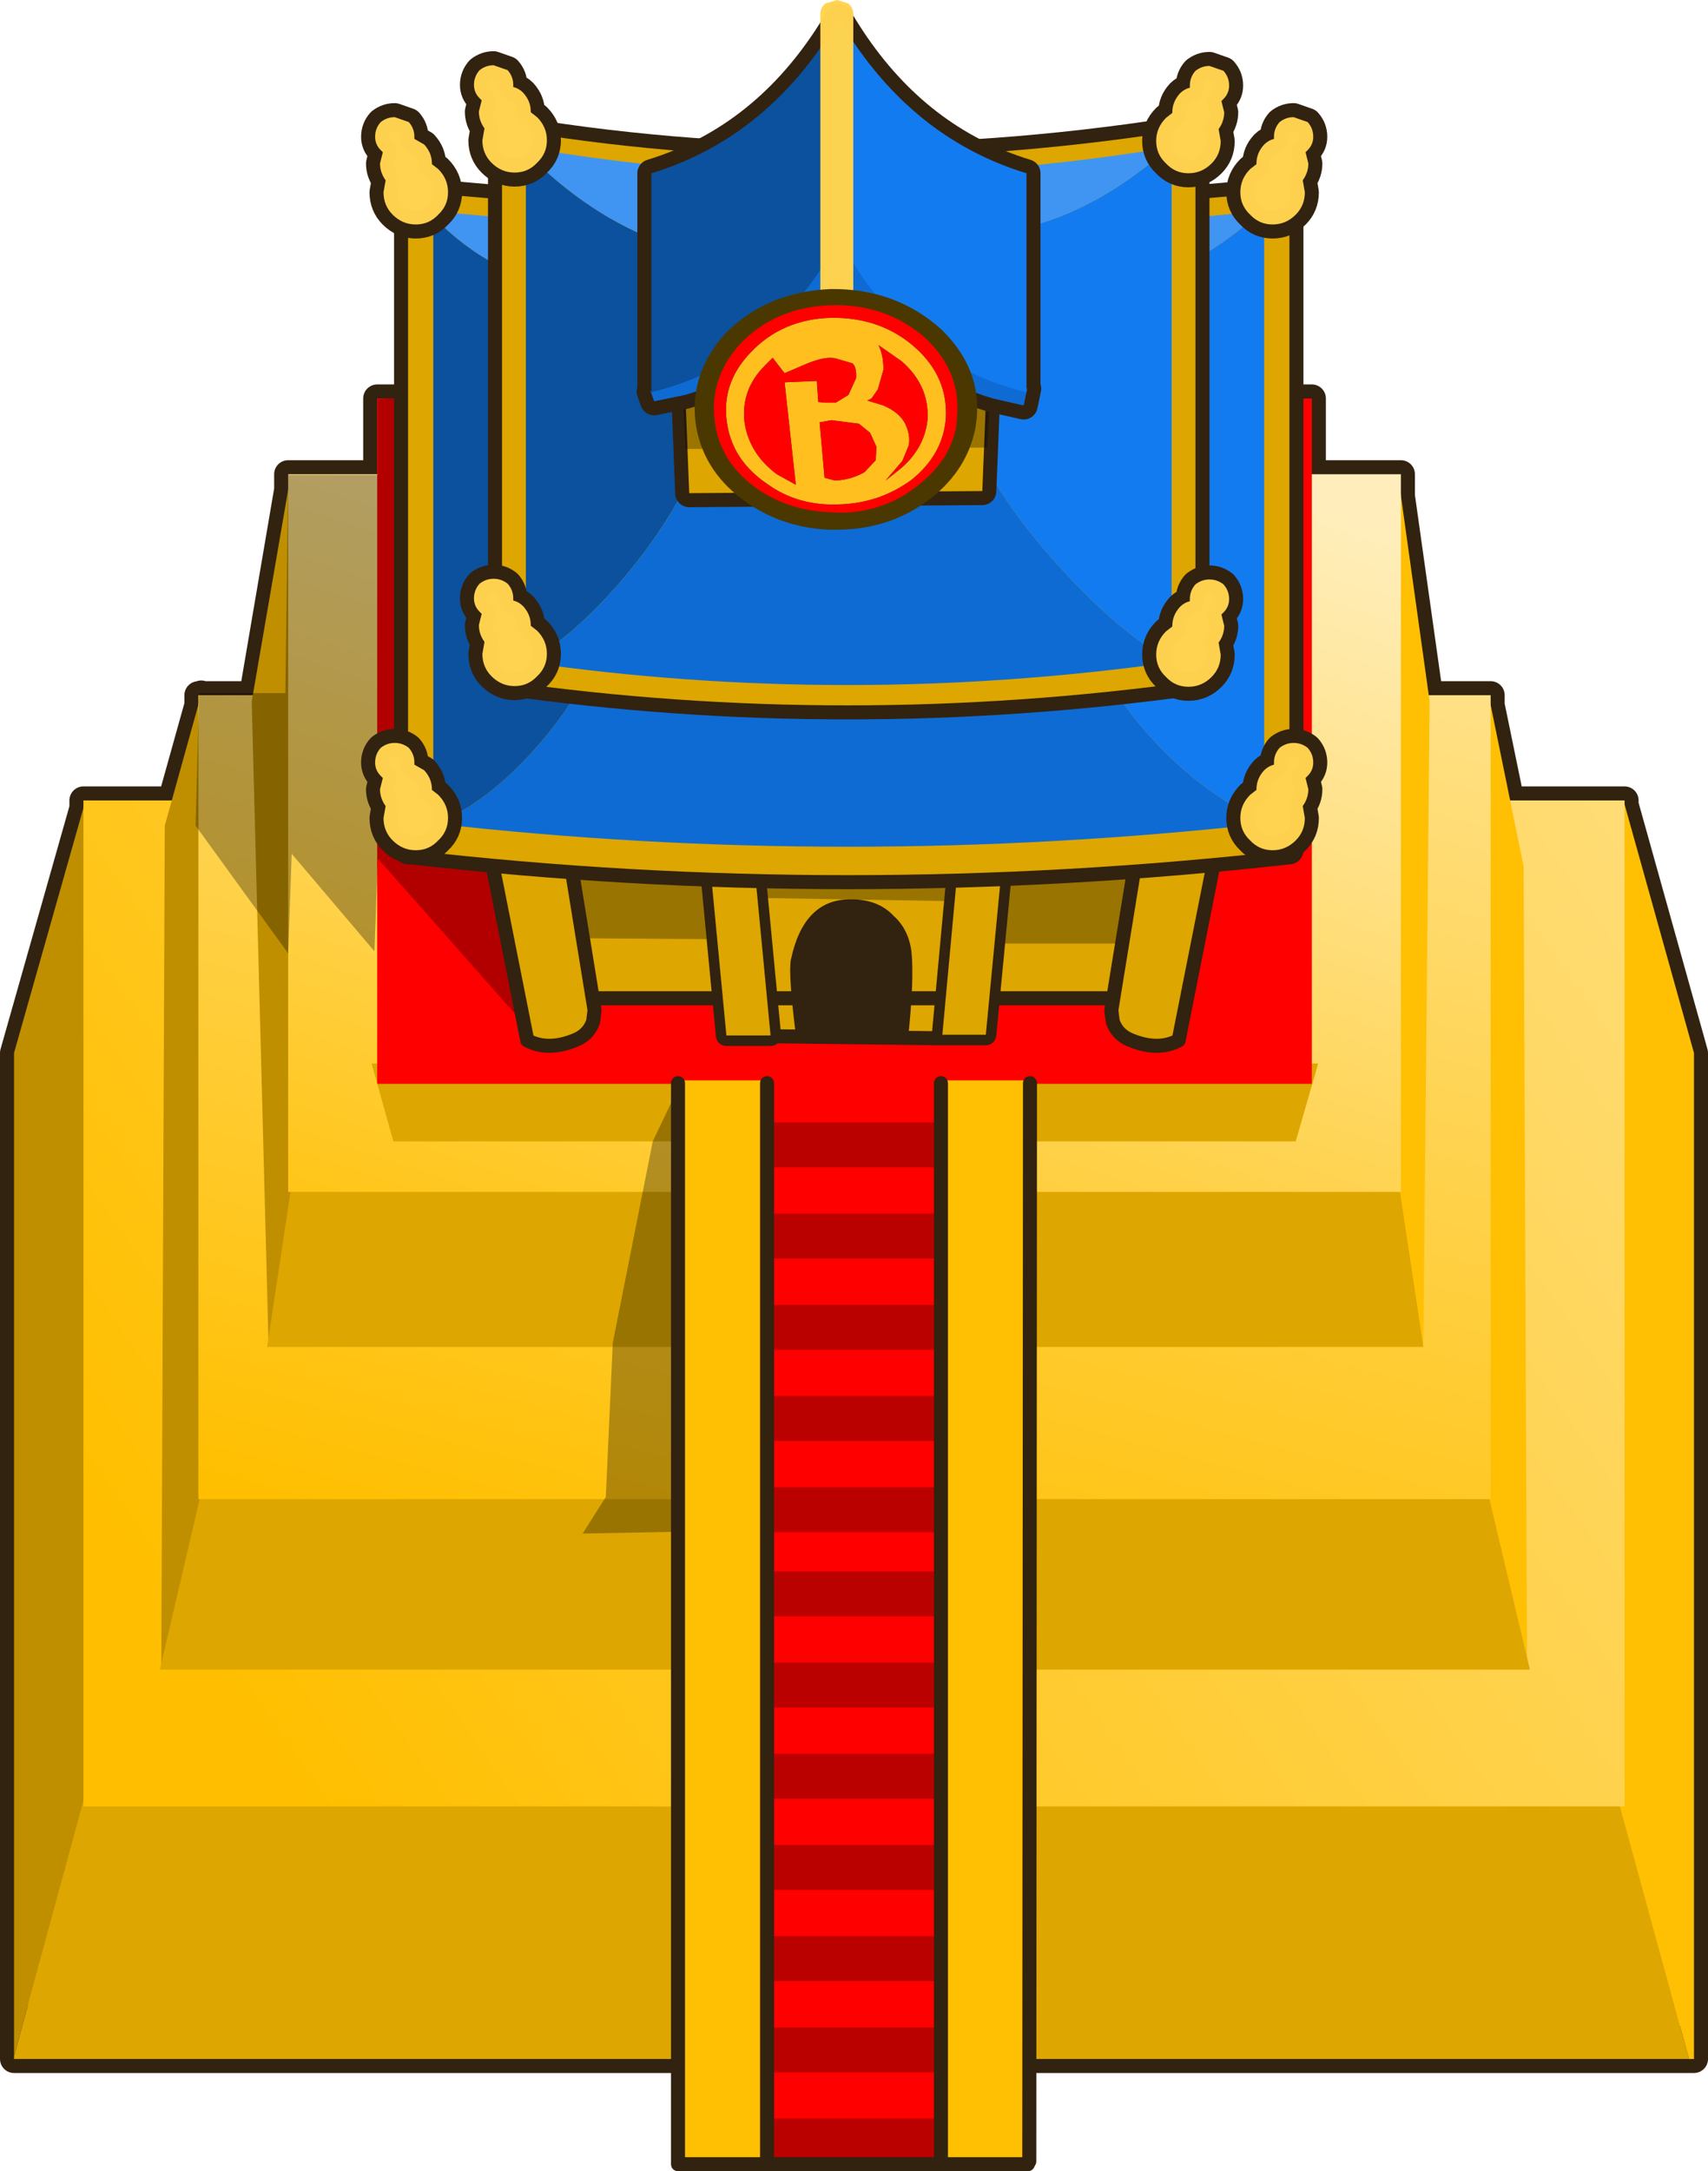 <?xml version="1.0" encoding="UTF-8" standalone="no"?>
<svg xmlns:xlink="http://www.w3.org/1999/xlink" height="154.75px" width="121.8px" xmlns="http://www.w3.org/2000/svg">
  <g transform="matrix(1.0, 0.0, 0.0, 1.0, 28.6, 18.2)">
    <path d="M87.25 39.15 L92.2 56.85 92.2 128.55 91.85 128.55 -27.6 128.55 -27.6 128.35 -27.6 56.85 -22.65 39.4 -22.65 38.85 -16.35 38.85 -14.45 32.05 -14.45 31.35 -14.25 31.35 -14.25 31.3 -14.25 31.35 -10.55 31.35 -8.05 16.7 -8.05 15.6 -1.7 15.6 -1.7 10.2 64.95 10.2 64.95 15.6 71.3 15.6 71.3 17.15 73.3 31.35 77.7 31.35 77.7 32.05 79.1 38.85 87.25 38.85 87.25 39.15" fill="#ffc004" fill-rule="evenodd" stroke="none"/>
    <path d="M87.25 39.15 L92.2 56.85 92.2 128.55 91.85 128.55 -27.6 128.55 -27.6 128.35 -27.6 56.85 -22.65 39.4 -22.65 38.85 -16.35 38.85 -14.45 32.05 -14.45 31.35 -14.25 31.35 -14.25 31.3 -14.25 31.35 -10.55 31.35 -8.05 16.7 -8.05 15.6 -1.7 15.6 -1.7 10.2 64.95 10.2 64.95 15.6 71.3 15.6 71.3 17.15 73.3 31.35 77.7 31.35 77.7 32.05 79.1 38.85 87.25 38.85 87.25 39.15 Z" fill="none" stroke="#322210" stroke-linecap="round" stroke-linejoin="round" stroke-width="2.0"/>
    <path d="M91.85 128.55 L-27.6 128.55 -27.6 128.35 -21.65 106.5 -21.35 38.85 85.45 38.95 85.85 107.65 86.5 109.0 91.85 128.55" fill="#dda600" fill-rule="evenodd" stroke="none"/>
    <path d="M85.45 38.95 L87.2 38.95 92.2 56.85 92.2 128.55 91.85 128.55 86.5 109.0 85.85 107.65 85.45 38.95" fill="#ffc004" fill-rule="evenodd" stroke="none"/>
    <path d="M-27.6 128.35 L-27.6 56.85 -22.5 38.85 -21.35 38.85 -21.65 106.5 -27.6 128.35" fill="#bf8f00" fill-rule="evenodd" stroke="none"/>
    <path d="M87.25 110.55 L-22.65 110.55 -22.65 38.85 87.25 38.85 87.25 110.55" fill="url(#gradient0)" fill-rule="evenodd" stroke="none"/>
    <path d="M80.05 43.55 L80.3 100.85 74.55 87.9 76.0 59.85 Q77.5 31.8 77.65 31.8 L80.05 43.55" fill="#ffc004" fill-rule="evenodd" stroke="none"/>
    <path d="M-16.85 40.65 L-14.25 31.3 -11.85 86.25 -17.1 100.65 -16.85 40.65" fill="#bf8f00" fill-rule="evenodd" stroke="none"/>
    <path d="M77.6 88.6 L80.5 100.8 -17.2 100.8 -14.35 88.6 29.8 81.95 77.6 88.6" fill="#dda600" fill-rule="evenodd" stroke="none"/>
    <path d="M77.7 88.65 L-14.45 88.65 -14.45 31.35 77.7 31.35 77.7 88.65" fill="url(#gradient1)" fill-rule="evenodd" stroke="none"/>
    <path d="M-10.65 31.8 L-7.85 15.55 -4.9 60.8 -9.45 77.65 -10.65 31.8" fill="#bf8f00" fill-rule="evenodd" stroke="none"/>
    <path d="M71.1 15.7 L73.35 31.8 72.9 77.65 68.05 65.1 69.5 40.3 Q70.95 15.55 71.1 15.7" fill="#ffc004" fill-rule="evenodd" stroke="none"/>
    <path d="M72.9 77.8 L-9.55 77.8 -7.75 65.85 71.1 65.85 72.9 77.8" fill="#dda600" fill-rule="evenodd" stroke="none"/>
    <path d="M71.3 66.75 L-8.05 66.75 -8.05 15.6 71.3 15.6 71.3 66.75" fill="url(#gradient2)" fill-rule="evenodd" stroke="none"/>
    <path d="M63.8 63.15 L-0.55 63.15 -2.1 57.6 65.4 57.6 63.8 63.15" fill="#dda600" fill-rule="evenodd" stroke="none"/>
    <path d="M64.95 59.05 L-1.7 59.05 -1.7 10.2 64.95 10.2 64.95 59.05" fill="#ff0000" fill-rule="evenodd" stroke="none"/>
    <path d="M38.5 56.05 L38.5 135.6 26.35 135.6 26.35 56.05 38.5 56.05" fill="#ff0000" fill-rule="evenodd" stroke="none"/>
    <path d="M20.85 59.15 L21.9 59.3 21.0 90.95 12.95 91.1 14.6 88.5 15.1 77.5 17.95 63.15 20.0 58.85 20.85 59.15" fill="#000000" fill-opacity="0.302" fill-rule="evenodd" stroke="none"/>
    <path d="M39.2 61.8 L39.2 65.0 25.95 65.0 25.95 61.8 39.2 61.8 M39.2 68.3 L39.2 71.5 25.95 71.5 25.95 68.3 39.2 68.3 M39.2 78.0 L25.95 78.0 25.95 74.8 39.2 74.8 39.2 78.0 M39.2 84.5 L25.95 84.5 25.95 81.3 39.2 81.3 39.2 84.5 M25.95 93.8 L39.2 93.8 39.2 97.0 25.95 97.0 25.95 93.8 M25.95 87.8 L39.2 87.8 39.2 91.0 25.95 91.0 25.95 87.8 M39.2 110.0 L25.95 110.0 25.95 106.8 39.2 106.8 39.2 110.0 M39.2 103.5 L25.95 103.5 25.95 100.3 39.2 100.3 39.2 103.5 M25.95 119.8 L39.2 119.8 39.2 123.0 25.95 123.0 25.95 119.8 M25.95 113.3 L39.2 113.3 39.2 116.5 25.95 116.5 25.95 113.3 M39.2 129.5 L25.95 129.5 25.95 126.3 39.2 126.3 39.2 129.5 M39.2 136.0 L25.95 136.0 25.95 132.8 39.2 132.8 39.2 136.0" fill="#bb0000" fill-rule="evenodd" stroke="none"/>
    <path d="M38.5 58.8 L45.1 58.8 45.1 136.0 38.5 136.0 38.5 58.8 M19.9 58.8 L26.35 58.8 26.35 136.0 19.9 136.0 19.9 58.8" fill="#ffbf03" fill-rule="evenodd" stroke="none"/>
    <path d="M9.4 55.5 L-1.65 43.0 -1.9 49.6 -7.8 42.65 -8.05 49.75 -14.65 40.65 -14.4 31.2 -8.25 31.2 -8.05 15.65 -1.65 15.65 -1.65 10.25 7.75 9.75 Q9.65 55.5 9.4 55.5" fill="#000000" fill-opacity="0.302" fill-rule="evenodd" stroke="none"/>
    <path d="M54.8 52.95 L40.85 52.95 38.35 55.8 25.85 55.65 24.45 52.95 10.55 52.95 10.55 41.35 54.8 41.35 54.8 52.95" fill="#dda600" fill-rule="evenodd" stroke="none"/>
    <path d="M10.55 52.95 L10.55 41.35 54.8 41.35 54.8 52.95" fill="none" stroke="#322210" stroke-linecap="round" stroke-linejoin="round" stroke-width="1.5"/>
    <path d="M54.8 52.95 L40.85 52.95 38.35 55.8 25.85 55.65 24.45 52.95 10.55 52.95 Z" fill="none" stroke="#322210" stroke-linecap="round" stroke-linejoin="round" stroke-width="1.0"/>
    <path d="M40.55 46.05 L25.5 45.8 23.65 48.75 9.9 48.65 9.25 42.7 55.0 42.7 54.35 49.05 42.0 49.05 40.55 46.05" fill="#000000" fill-opacity="0.302" fill-rule="evenodd" stroke="none"/>
    <path d="M35.15 47.1 Q36.2 48.05 36.4 49.65 36.6 51.65 36.15 55.85 L28.2 55.95 Q27.6 51.25 27.8 50.2 28.7 45.95 31.95 45.9 34.0 45.85 35.15 47.1" fill="#322210" fill-rule="evenodd" stroke="none"/>
    <path d="M24.85 39.9 L26.35 55.6 23.2 55.6 21.7 39.9 24.85 39.9 M40.05 39.85 L38.6 55.55 41.7 55.55 43.2 39.85 40.05 39.85" fill="none" stroke="#322210" stroke-linecap="round" stroke-linejoin="round" stroke-width="1.5"/>
    <path d="M6.4 42.85 L11.85 41.8 13.8 53.8 13.7 54.6 Q13.4 55.5 12.5 55.9 10.5 56.75 9.0 55.95 L6.4 42.85" fill="#dda600" fill-rule="evenodd" stroke="none"/>
    <path d="M6.4 42.85 L9.0 55.95 Q10.5 56.75 12.5 55.9 13.4 55.5 13.7 54.6 L13.8 53.8 11.85 41.8 6.4 42.85 Z" fill="none" stroke="#322210" stroke-linecap="round" stroke-linejoin="round" stroke-width="1.0"/>
    <path d="M58.05 42.85 L55.45 55.95 Q53.95 56.75 51.95 55.9 51.05 55.5 50.75 54.6 L50.65 53.8 52.6 41.8 58.05 42.85" fill="#dda600" fill-rule="evenodd" stroke="none"/>
    <path d="M58.05 42.85 L55.45 55.95 Q53.95 56.75 51.95 55.9 51.05 55.5 50.75 54.6 L50.65 53.8 52.6 41.8 58.05 42.85 Z" fill="none" stroke="#322210" stroke-linecap="round" stroke-linejoin="round" stroke-width="1.0"/>
    <path d="M24.85 39.9 L26.35 55.6 23.2 55.6 21.7 39.9 24.85 39.9 M40.05 39.85 L43.2 39.85 41.7 55.55 38.6 55.55 40.05 39.85" fill="#dda600" fill-rule="evenodd" stroke="none"/>
    <path d="M63.35 -4.6 L63.35 42.4 Q31.7 45.95 0.7 42.4 L0.5 42.4 0.5 -4.6 Q31.85 -1.4 63.15 -4.6 L63.35 -4.6" fill="#dda600" fill-rule="evenodd" stroke="none"/>
    <path d="M63.35 -4.6 L63.35 42.4 Q31.7 45.95 0.7 42.4 L0.5 42.4 0.5 -4.6 Q31.85 -1.4 63.15 -4.6 L63.35 -4.6 Z" fill="none" stroke="#322210" stroke-linecap="round" stroke-linejoin="round" stroke-width="2.0"/>
    <path d="M63.35 -4.6 L63.35 42.4 Q31.7 45.95 0.7 42.4 L0.5 42.4 0.5 -4.6 Q31.85 -1.4 63.15 -4.6 L63.35 -4.6" fill="#dda600" fill-rule="evenodd" stroke="none"/>
    <path d="M2.3 -2.75 L2.3 -3.15 Q31.85 -0.2 61.35 -3.15 56.95 0.9 51.55 2.4 L11.45 1.95 Q6.6 1.65 2.3 -2.75" fill="#4095f2" fill-rule="evenodd" stroke="none"/>
    <path d="M61.35 -3.15 L61.55 -3.15 61.55 40.35 Q57.3 38.5 53.6 34.5 49.5 30.05 48.65 25.3 L13.85 27.0 28.5 17.15 11.45 1.95 51.55 2.4 Q56.95 0.9 61.35 -3.15" fill="#137bf0" fill-rule="evenodd" stroke="none"/>
    <path d="M61.55 40.35 L61.55 40.5 Q31.7 43.8 2.45 40.5 6.25 39.05 10.05 34.6 13.85 30.1 13.85 27.0 L48.65 25.3 Q49.5 30.05 53.6 34.5 57.3 38.5 61.55 40.35" fill="#0e6bd3" fill-rule="evenodd" stroke="none"/>
    <path d="M2.45 40.5 L2.3 40.5 2.3 -2.75 Q6.6 1.65 11.45 1.95 L28.5 17.15 13.85 27.0 Q13.85 30.1 10.05 34.6 6.25 39.05 2.45 40.5" fill="#0b519d" fill-rule="evenodd" stroke="none"/>
    <path d="M44.85 59.0 L44.8 135.85 M19.75 59.0 L19.75 135.85 M26.1 59.0 L26.1 135.7 M38.5 59.0 L38.5 135.95" fill="none" stroke="#322210" stroke-linecap="round" stroke-linejoin="round" stroke-width="1.0"/>
    <path d="M19.75 136.05 L44.7 136.05" fill="none" stroke="#322210" stroke-linecap="round" stroke-linejoin="round" stroke-width="1.0"/>
    <path d="M56.65 -9.05 L56.65 30.35 Q31.7 33.8 7.3 30.35 L7.2 30.35 7.2 -9.05 Q31.2 -4.9 56.5 -9.05 L56.65 -9.05" fill="#dda600" fill-rule="evenodd" stroke="none"/>
    <path d="M56.65 -9.05 L56.65 30.35 Q31.7 33.8 7.3 30.35 L7.2 30.35 7.2 -9.05 Q31.2 -4.9 56.5 -9.05 L56.65 -9.05 Z" fill="none" stroke="#322210" stroke-linecap="round" stroke-linejoin="round" stroke-width="2.0"/>
    <path d="M56.65 -9.05 L56.65 30.35 Q31.7 33.8 7.3 30.35 L7.2 30.35 7.2 -9.05 Q31.2 -4.9 56.5 -9.05 L56.65 -9.05" fill="#dda600" fill-rule="evenodd" stroke="none"/>
    <path d="M18.65 -0.9 Q13.45 -2.75 8.9 -7.35 L8.9 -7.7 Q31.25 -3.8 54.8 -7.7 49.5 -3.05 44.15 -1.9 L18.65 -0.9" fill="#4095f2" fill-rule="evenodd" stroke="none"/>
    <path d="M8.9 -7.35 Q13.45 -2.75 18.65 -0.9 L29.25 9.35 20.3 16.45 Q18.5 20.0 15.4 23.55 12.05 27.35 9.0 29.0 L8.9 29.0 8.9 -7.35" fill="#0b519d" fill-rule="evenodd" stroke="none"/>
    <path d="M18.65 -0.9 L44.15 -1.9 Q49.5 -3.05 54.8 -7.7 L54.95 -7.7 54.95 28.9 Q51.75 27.3 47.6 22.9 43.5 18.55 41.45 14.55 L20.3 16.45 29.25 9.35 18.65 -0.9" fill="#137bf0" fill-rule="evenodd" stroke="none"/>
    <path d="M9.0 29.0 Q12.05 27.35 15.4 23.55 18.5 20.0 20.3 16.45 L41.45 14.55 Q43.5 18.55 47.6 22.9 51.75 27.3 54.95 28.9 L54.95 29.0 Q31.7 32.25 9.0 29.0" fill="#0e6bd3" fill-rule="evenodd" stroke="none"/>
    <path d="M41.45 16.8 L20.55 16.95 20.05 4.25 41.95 4.25 41.45 16.8" fill="#cccccc" fill-rule="evenodd" stroke="none"/>
    <path d="M41.45 16.8 L20.55 16.95 20.05 4.25 41.95 4.25 41.45 16.8 Z" fill="none" stroke="#322210" stroke-linecap="round" stroke-linejoin="round" stroke-width="2.0"/>
    <path d="M41.45 16.8 L20.55 16.95 20.05 4.25 41.95 4.25 41.45 16.8" fill="#dda600" fill-rule="evenodd" stroke="none"/>
    <path d="M41.8 13.7 L20.3 13.8 19.75 4.25 42.3 4.25 41.8 13.7" fill="#000000" fill-opacity="0.298" fill-rule="evenodd" stroke="none"/>
    <path d="M31.25 -16.85 L31.25 -16.8 31.65 -16.15 32.1 -15.45 Q36.9 -8.2 44.6 -5.85 L44.6 9.45 44.65 9.5 44.6 9.75 44.4 10.7 42.2 10.2 Q39.5 9.4 37.15 7.8 34.8 6.2 32.7 3.55 L31.1 1.25 Q29.0 4.85 25.45 7.4 23.0 9.15 20.25 9.95 L18.05 10.4 17.8 9.7 17.85 9.65 17.85 -5.85 Q25.55 -8.2 30.35 -15.45 L30.8 -16.15 31.2 -16.8 31.2 -16.9 31.25 -16.85" fill="#aa0000" fill-rule="evenodd" stroke="none"/>
    <path d="M31.25 -16.85 L31.25 -16.8 31.65 -16.15 32.1 -15.45 Q36.9 -8.2 44.6 -5.85 L44.6 9.45 44.65 9.5 44.6 9.75 44.4 10.7 42.2 10.2 Q39.5 9.4 37.15 7.8 34.8 6.2 32.7 3.55 L31.1 1.25 Q29.0 4.85 25.45 7.4 23.0 9.15 20.25 9.95 L18.05 10.4 17.8 9.7 17.85 9.65 17.85 -5.85 Q25.55 -8.2 30.35 -15.45 L30.8 -16.15 31.2 -16.8 31.2 -16.9 31.25 -16.85 Z" fill="none" stroke="#322210" stroke-linecap="round" stroke-linejoin="round" stroke-width="2.0"/>
    <path d="M44.4 10.7 L42.2 10.2 Q39.5 9.4 37.15 7.8 34.8 6.2 32.7 3.55 L31.1 1.25 Q29.0 4.85 25.45 7.4 23.0 9.15 20.25 9.95 L18.05 10.4 17.8 9.7 31.15 -2.65 44.65 9.5 44.4 10.7" fill="#0e6bd3" fill-rule="evenodd" stroke="none"/>
    <path d="M31.25 -1.3 L30.8 -0.45 Q26.1 7.8 17.85 9.75 L17.85 -5.85 Q25.55 -8.2 30.35 -15.45 L30.8 -16.15 31.25 -16.9 31.25 -1.3" fill="#0b519d" fill-rule="evenodd" stroke="none"/>
    <path d="M32.1 -15.45 Q36.9 -8.2 44.6 -5.85 L44.6 9.75 Q36.35 7.8 31.65 -0.45 L31.2 -1.3 31.2 -16.9 31.65 -16.15 32.1 -15.45" fill="#137bf0" fill-rule="evenodd" stroke="none"/>
    <path d="M30.25 -17.95 L31.1 -18.2 31.9 -17.95 Q32.25 -17.65 32.25 -17.2 L32.25 3.4 31.9 4.1 31.1 4.4 Q30.6 4.4 30.25 4.1 29.9 3.8 29.9 3.4 L29.9 -17.2 Q29.9 -17.65 30.25 -17.95" fill="#ffd34f" fill-opacity="0.988" fill-rule="evenodd" stroke="none"/>
    <path d="M0.95 36.3 L1.65 36.7 Q2.2 37.3 2.2 38.05 L2.2 38.1 2.65 38.45 Q3.35 39.15 3.35 40.1 3.35 41.05 2.65 41.7 2.0 42.4 1.05 42.4 0.1 42.4 -0.6 41.7 -1.25 41.05 -1.25 40.1 L-1.1 39.25 Q-1.5 38.7 -1.5 38.05 L-1.3 37.25 -1.45 37.1 Q-1.85 36.7 -1.85 36.15 -1.85 35.55 -1.45 35.1 -1.0 34.75 -0.45 34.75 0.1 34.75 0.55 35.1 0.95 35.55 0.95 36.15 L0.95 36.3" fill="#ffd34f" fill-opacity="0.988" fill-rule="evenodd" stroke="none"/>
    <path d="M0.95 36.3 L1.65 36.7 Q2.2 37.3 2.2 38.05 L2.2 38.1 2.65 38.45 Q3.35 39.15 3.35 40.1 3.35 41.05 2.65 41.7 2.0 42.4 1.05 42.4 0.1 42.4 -0.6 41.7 -1.25 41.05 -1.25 40.1 L-1.1 39.25 Q-1.5 38.7 -1.5 38.05 L-1.3 37.25 -1.45 37.1 Q-1.85 36.7 -1.85 36.15 -1.85 35.55 -1.45 35.1 -1.0 34.75 -0.45 34.75 0.1 34.75 0.55 35.1 0.95 35.55 0.95 36.15 L0.95 36.3 Z" fill="none" stroke="#322210" stroke-linecap="round" stroke-linejoin="round" stroke-width="2.0"/>
    <path d="M1.65 36.7 Q2.2 37.3 2.2 38.05 L2.2 38.1 2.65 38.45 Q3.35 39.15 3.35 40.1 3.35 41.05 2.65 41.7 2.0 42.4 1.05 42.4 0.1 42.4 -0.6 41.7 -1.25 41.05 -1.25 40.1 L-1.1 39.25 Q-1.5 38.7 -1.5 38.05 L-1.3 37.25 -1.45 37.1 Q-1.85 36.7 -1.85 36.15 -1.85 35.55 -1.45 35.1 -1.0 34.75 -0.45 34.75 0.1 34.75 0.55 35.1 0.95 35.55 0.95 36.15 L0.95 36.3 1.65 36.7" fill="#ffd34f" fill-opacity="0.988" fill-rule="evenodd" stroke="none"/>
    <path d="M60.55 41.7 Q59.85 41.05 59.85 40.1 59.85 39.15 60.55 38.45 L61.0 38.1 61.0 38.05 Q61.0 37.3 61.55 36.7 61.85 36.4 62.25 36.3 L62.25 36.15 Q62.25 35.55 62.65 35.1 63.1 34.75 63.65 34.75 64.2 34.75 64.65 35.1 65.05 35.55 65.05 36.15 65.05 36.7 64.65 37.1 L64.5 37.25 64.7 38.05 Q64.7 38.7 64.3 39.25 L64.45 40.1 Q64.45 41.05 63.8 41.7 63.1 42.4 62.15 42.4 61.2 42.4 60.55 41.7" fill="#ffd34f" fill-opacity="0.988" fill-rule="evenodd" stroke="none"/>
    <path d="M60.55 41.7 Q61.2 42.4 62.15 42.4 63.1 42.4 63.8 41.7 64.45 41.05 64.45 40.1 L64.3 39.25 Q64.7 38.7 64.7 38.05 L64.5 37.25 64.65 37.1 Q65.05 36.7 65.05 36.15 65.05 35.55 64.65 35.1 64.2 34.75 63.65 34.75 63.1 34.75 62.65 35.1 62.25 35.55 62.25 36.15 L62.25 36.3 Q61.85 36.4 61.55 36.7 61.0 37.3 61.0 38.05 L61.0 38.1 60.55 38.45 Q59.85 39.15 59.85 40.1 59.85 41.05 60.55 41.7 Z" fill="none" stroke="#322210" stroke-linecap="round" stroke-linejoin="round" stroke-width="2.0"/>
    <path d="M60.55 41.7 Q59.85 41.05 59.85 40.1 59.85 39.15 60.55 38.45 L61.0 38.1 61.0 38.05 Q61.0 37.3 61.55 36.7 61.85 36.4 62.25 36.3 L62.25 36.15 Q62.25 35.55 62.65 35.1 63.1 34.75 63.65 34.75 64.2 34.75 64.65 35.1 65.05 35.55 65.05 36.15 65.05 36.7 64.65 37.1 L64.5 37.25 64.7 38.05 Q64.7 38.7 64.3 39.25 L64.45 40.1 Q64.45 41.05 63.8 41.7 63.1 42.4 62.15 42.4 61.2 42.4 60.55 41.7" fill="#ffd34f" fill-opacity="0.988" fill-rule="evenodd" stroke="none"/>
    <path d="M8.0 24.6 Q8.4 24.7 8.7 25.0 9.25 25.6 9.25 26.35 L9.25 26.4 9.7 26.75 Q10.4 27.45 10.4 28.4 10.4 29.35 9.7 30.0 9.05 30.7 8.1 30.7 7.15 30.7 6.45 30.0 5.8 29.35 5.8 28.4 L5.95 27.55 Q5.55 27.0 5.55 26.35 L5.75 25.55 5.6 25.4 Q5.2 25.0 5.2 24.45 5.2 23.85 5.6 23.4 6.05 23.05 6.6 23.05 7.15 23.05 7.6 23.4 8.0 23.85 8.0 24.45 L8.0 24.6" fill="#ffd34f" fill-opacity="0.988" fill-rule="evenodd" stroke="none"/>
    <path d="M8.0 24.6 Q8.4 24.7 8.7 25.0 9.25 25.6 9.25 26.35 L9.25 26.4 9.7 26.75 Q10.4 27.45 10.4 28.4 10.4 29.35 9.7 30.0 9.05 30.7 8.1 30.7 7.15 30.7 6.45 30.0 5.8 29.35 5.8 28.4 L5.95 27.55 Q5.55 27.0 5.55 26.35 L5.75 25.55 5.6 25.4 Q5.2 25.0 5.2 24.45 5.2 23.85 5.6 23.4 6.05 23.05 6.6 23.05 7.15 23.05 7.6 23.4 8.0 23.85 8.0 24.45 L8.0 24.6 Z" fill="none" stroke="#322210" stroke-linecap="round" stroke-linejoin="round" stroke-width="2.0"/>
    <path d="M8.0 24.45 L8.0 24.6 Q8.4 24.7 8.7 25.0 9.25 25.6 9.25 26.35 L9.25 26.4 9.7 26.75 Q10.4 27.45 10.4 28.4 10.4 29.35 9.7 30.0 9.05 30.7 8.1 30.7 7.15 30.7 6.45 30.0 5.8 29.35 5.8 28.4 L5.95 27.55 Q5.55 27.0 5.55 26.35 L5.75 25.55 5.6 25.4 Q5.2 25.0 5.2 24.45 5.2 23.85 5.6 23.4 6.05 23.05 6.6 23.05 7.15 23.05 7.6 23.4 8.0 23.85 8.0 24.45" fill="#ffd34f" fill-opacity="0.988" fill-rule="evenodd" stroke="none"/>
    <path d="M56.25 24.65 L56.25 24.5 Q56.25 23.9 56.65 23.45 57.1 23.1 57.65 23.1 58.2 23.1 58.65 23.45 59.05 23.9 59.05 24.5 59.05 25.05 58.65 25.45 L58.5 25.6 58.7 26.4 Q58.7 27.05 58.3 27.6 L58.45 28.45 Q58.45 29.4 57.8 30.05 57.1 30.75 56.15 30.75 55.2 30.75 54.55 30.05 53.85 29.4 53.85 28.45 53.85 27.5 54.55 26.8 L55.0 26.45 55.0 26.4 Q55.0 25.65 55.55 25.05 55.85 24.75 56.25 24.65" fill="#ffd34f" fill-opacity="0.988" fill-rule="evenodd" stroke="none"/>
    <path d="M56.25 24.65 Q55.85 24.75 55.55 25.05 55.0 25.65 55.0 26.4 L55.0 26.45 54.55 26.8 Q53.85 27.5 53.85 28.45 53.85 29.4 54.55 30.05 55.2 30.75 56.15 30.75 57.1 30.75 57.8 30.05 58.45 29.4 58.45 28.45 L58.3 27.6 Q58.7 27.05 58.7 26.4 L58.5 25.6 58.65 25.45 Q59.05 25.05 59.05 24.5 59.05 23.9 58.65 23.45 58.2 23.1 57.65 23.1 57.1 23.1 56.65 23.45 56.25 23.9 56.25 24.5 L56.25 24.65 Z" fill="none" stroke="#322210" stroke-linecap="round" stroke-linejoin="round" stroke-width="2.0"/>
    <path d="M56.25 24.65 L56.25 24.5 Q56.25 23.9 56.65 23.45 57.1 23.1 57.65 23.1 58.2 23.1 58.65 23.45 59.05 23.9 59.05 24.5 59.05 25.05 58.65 25.45 L58.5 25.6 58.7 26.4 Q58.7 27.05 58.3 27.6 L58.45 28.45 Q58.45 29.4 57.8 30.05 57.1 30.75 56.15 30.75 55.2 30.75 54.55 30.05 53.85 29.4 53.85 28.45 53.85 27.5 54.55 26.8 L55.0 26.45 55.0 26.4 Q55.0 25.65 55.55 25.05 55.85 24.75 56.25 24.65" fill="#ffd34f" fill-opacity="0.988" fill-rule="evenodd" stroke="none"/>
    <path d="M6.6 -13.55 L7.6 -13.2 Q8.0 -12.75 8.0 -12.15 L8.0 -12.0 Q8.4 -11.9 8.7 -11.6 9.25 -11.0 9.25 -10.25 L9.25 -10.2 9.7 -9.85 Q10.4 -9.15 10.4 -8.2 10.4 -7.25 9.7 -6.6 9.05 -5.9 8.1 -5.9 7.15 -5.9 6.45 -6.6 5.8 -7.25 5.8 -8.2 L5.95 -9.05 Q5.55 -9.6 5.55 -10.25 L5.75 -11.05 5.6 -11.2 Q5.2 -11.6 5.2 -12.15 5.2 -12.75 5.6 -13.2 6.05 -13.55 6.6 -13.55" fill="#ffd34f" fill-opacity="0.988" fill-rule="evenodd" stroke="none"/>
    <path d="M6.6 -13.55 L7.6 -13.2 Q8.0 -12.75 8.0 -12.15 L8.0 -12.0 Q8.4 -11.9 8.7 -11.6 9.25 -11.0 9.25 -10.25 L9.25 -10.2 9.7 -9.85 Q10.4 -9.15 10.4 -8.2 10.4 -7.25 9.7 -6.6 9.05 -5.9 8.1 -5.9 7.15 -5.9 6.45 -6.6 5.8 -7.25 5.8 -8.2 L5.95 -9.05 Q5.55 -9.6 5.55 -10.25 L5.75 -11.05 5.6 -11.2 Q5.2 -11.6 5.2 -12.15 5.2 -12.75 5.6 -13.2 6.05 -13.55 6.6 -13.55 Z" fill="none" stroke="#322210" stroke-linecap="round" stroke-linejoin="round" stroke-width="2.0"/>
    <path d="M6.6 -13.55 L7.6 -13.2 Q8.0 -12.75 8.0 -12.15 L8.0 -12.0 Q8.4 -11.9 8.7 -11.6 9.25 -11.0 9.25 -10.25 L9.25 -10.2 9.7 -9.85 Q10.4 -9.15 10.4 -8.2 10.4 -7.25 9.7 -6.6 9.05 -5.9 8.1 -5.9 7.15 -5.9 6.45 -6.6 5.8 -7.25 5.8 -8.2 L5.95 -9.05 Q5.55 -9.6 5.55 -10.25 L5.75 -11.05 5.6 -11.2 Q5.2 -11.6 5.2 -12.15 5.2 -12.75 5.6 -13.2 6.05 -13.55 6.6 -13.55" fill="#ffd34f" fill-opacity="0.988" fill-rule="evenodd" stroke="none"/>
    <path d="M57.65 -13.5 L58.65 -13.15 Q59.05 -12.7 59.05 -12.1 59.05 -11.55 58.65 -11.15 L58.5 -11.0 58.7 -10.2 Q58.7 -9.55 58.3 -9.0 L58.45 -8.15 Q58.45 -7.2 57.8 -6.55 57.1 -5.85 56.15 -5.85 55.2 -5.85 54.55 -6.55 53.85 -7.2 53.85 -8.15 53.85 -9.1 54.55 -9.8 L55.0 -10.15 55.0 -10.2 Q55.0 -10.95 55.55 -11.55 55.85 -11.85 56.25 -11.95 L56.25 -12.1 Q56.25 -12.7 56.65 -13.15 57.1 -13.5 57.65 -13.5" fill="#ffd34f" fill-opacity="0.988" fill-rule="evenodd" stroke="none"/>
    <path d="M57.65 -13.5 Q57.1 -13.5 56.65 -13.15 56.25 -12.7 56.25 -12.1 L56.25 -11.95 Q55.85 -11.85 55.55 -11.55 55.0 -10.95 55.0 -10.2 L55.0 -10.15 54.55 -9.8 Q53.85 -9.1 53.85 -8.15 53.85 -7.2 54.55 -6.55 55.2 -5.85 56.15 -5.85 57.1 -5.85 57.8 -6.55 58.45 -7.2 58.45 -8.15 L58.3 -9.0 Q58.7 -9.55 58.7 -10.2 L58.5 -11.0 58.65 -11.15 Q59.05 -11.55 59.05 -12.1 59.05 -12.7 58.65 -13.15 L57.65 -13.5 Z" fill="none" stroke="#322210" stroke-linecap="round" stroke-linejoin="round" stroke-width="2.0"/>
    <path d="M57.65 -13.5 L58.65 -13.15 Q59.05 -12.7 59.05 -12.1 59.05 -11.55 58.65 -11.15 L58.5 -11.0 58.7 -10.2 Q58.7 -9.55 58.3 -9.0 L58.45 -8.15 Q58.45 -7.2 57.8 -6.55 57.1 -5.85 56.15 -5.85 55.2 -5.85 54.55 -6.55 53.85 -7.2 53.85 -8.15 53.85 -9.1 54.55 -9.8 L55.0 -10.15 55.0 -10.2 Q55.0 -10.95 55.55 -11.55 55.85 -11.85 56.25 -11.95 L56.25 -12.1 Q56.25 -12.7 56.65 -13.15 57.1 -13.5 57.65 -13.5" fill="#ffd34f" fill-opacity="0.988" fill-rule="evenodd" stroke="none"/>
    <path d="M0.95 -8.45 L0.95 -8.3 1.65 -7.9 Q2.2 -7.3 2.2 -6.55 L2.2 -6.5 2.65 -6.15 Q3.35 -5.45 3.35 -4.5 3.35 -3.55 2.65 -2.9 2.0 -2.2 1.05 -2.2 0.1 -2.2 -0.6 -2.9 -1.25 -3.55 -1.25 -4.5 L-1.1 -5.35 Q-1.5 -5.9 -1.5 -6.55 L-1.3 -7.35 -1.45 -7.5 Q-1.85 -7.9 -1.85 -8.45 -1.85 -9.05 -1.45 -9.5 -1.0 -9.85 -0.45 -9.85 L0.55 -9.5 Q0.95 -9.05 0.95 -8.45" fill="#ffd34f" fill-opacity="0.988" fill-rule="evenodd" stroke="none"/>
    <path d="M0.95 -8.45 L0.95 -8.3 1.65 -7.9 Q2.2 -7.3 2.2 -6.55 L2.2 -6.5 2.65 -6.15 Q3.35 -5.45 3.35 -4.5 3.35 -3.55 2.65 -2.9 2.0 -2.2 1.05 -2.2 0.1 -2.2 -0.6 -2.9 -1.25 -3.55 -1.25 -4.5 L-1.1 -5.35 Q-1.5 -5.9 -1.5 -6.55 L-1.3 -7.35 -1.45 -7.5 Q-1.85 -7.9 -1.85 -8.45 -1.85 -9.05 -1.45 -9.5 -1.0 -9.85 -0.45 -9.85 L0.55 -9.5 Q0.95 -9.05 0.95 -8.45 Z" fill="none" stroke="#322210" stroke-linecap="round" stroke-linejoin="round" stroke-width="2.0"/>
    <path d="M0.95 -8.45 L0.95 -8.3 1.65 -7.9 Q2.2 -7.3 2.2 -6.55 L2.2 -6.5 2.65 -6.15 Q3.35 -5.45 3.35 -4.5 3.35 -3.55 2.65 -2.9 2.0 -2.2 1.05 -2.2 0.1 -2.2 -0.6 -2.9 -1.25 -3.55 -1.25 -4.5 L-1.1 -5.35 Q-1.5 -5.9 -1.5 -6.55 L-1.3 -7.35 -1.45 -7.5 Q-1.85 -7.9 -1.85 -8.45 -1.85 -9.05 -1.45 -9.5 -1.0 -9.85 -0.45 -9.85 L0.55 -9.5 Q0.95 -9.05 0.95 -8.45" fill="#ffd34f" fill-opacity="0.988" fill-rule="evenodd" stroke="none"/>
    <path d="M60.55 -2.9 Q59.85 -3.55 59.85 -4.5 59.85 -5.45 60.55 -6.15 L61.0 -6.5 61.0 -6.55 Q61.0 -7.3 61.55 -7.9 61.85 -8.2 62.25 -8.3 L62.25 -8.45 Q62.25 -9.05 62.65 -9.5 63.1 -9.85 63.65 -9.85 L64.65 -9.5 Q65.05 -9.05 65.05 -8.45 65.05 -7.9 64.65 -7.5 L64.5 -7.35 64.7 -6.55 Q64.7 -5.9 64.3 -5.35 L64.45 -4.5 Q64.45 -3.55 63.8 -2.9 63.1 -2.2 62.15 -2.2 61.2 -2.2 60.55 -2.9" fill="#ffd34f" fill-opacity="0.988" fill-rule="evenodd" stroke="none"/>
    <path d="M60.55 -2.9 Q61.2 -2.2 62.15 -2.2 63.1 -2.2 63.8 -2.9 64.45 -3.55 64.45 -4.5 L64.3 -5.35 Q64.7 -5.9 64.7 -6.55 L64.5 -7.35 64.65 -7.5 Q65.05 -7.9 65.05 -8.45 65.05 -9.05 64.65 -9.5 L63.65 -9.85 Q63.1 -9.85 62.65 -9.5 62.25 -9.05 62.25 -8.45 L62.25 -8.3 Q61.85 -8.2 61.55 -7.9 61.0 -7.3 61.0 -6.55 L61.0 -6.5 60.55 -6.15 Q59.85 -5.45 59.85 -4.5 59.85 -3.55 60.55 -2.9 Z" fill="none" stroke="#322210" stroke-linecap="round" stroke-linejoin="round" stroke-width="2.0"/>
    <path d="M60.55 -2.9 Q59.85 -3.55 59.85 -4.5 59.85 -5.45 60.55 -6.15 L61.0 -6.5 61.0 -6.55 Q61.0 -7.3 61.55 -7.9 61.85 -8.2 62.25 -8.3 L62.25 -8.45 Q62.25 -9.05 62.65 -9.5 63.1 -9.85 63.65 -9.85 L64.65 -9.5 Q65.05 -9.05 65.05 -8.45 65.05 -7.9 64.65 -7.5 L64.5 -7.35 64.7 -6.55 Q64.7 -5.9 64.3 -5.35 L64.45 -4.5 Q64.45 -3.55 63.8 -2.9 63.1 -2.2 62.15 -2.2 61.2 -2.2 60.55 -2.9" fill="#ffd34f" fill-opacity="0.988" fill-rule="evenodd" stroke="none"/>
    <path d="M40.95 12.35 Q40.35 15.3 37.8 17.3 35.05 19.45 31.4 19.55 L30.45 19.55 Q27.25 19.4 24.7 17.65 21.65 15.55 21.05 12.25 20.45 8.6 23.05 5.65 26.0 2.6 30.65 2.4 35.25 2.35 38.5 5.25 41.4 8.05 41.05 11.65 L40.95 12.35" fill="#4a3800" fill-rule="evenodd" stroke="none"/>
    <path d="M32.2 7.7 L31.0 7.35 Q30.25 7.15 28.75 7.8 L27.35 8.4 26.5 7.3 25.95 7.85 Q24.2 9.6 24.5 11.95 24.85 14.15 26.8 15.6 L28.15 16.35 27.35 9.05 29.65 8.95 29.75 10.45 30.25 10.5 31.0 10.5 31.9 9.95 32.45 8.75 Q32.5 8.0 32.2 7.7 M34.05 6.4 Q34.4 7.1 34.4 8.15 L34.0 9.55 33.55 10.2 33.25 10.35 34.4 10.7 Q35.55 11.2 35.95 12.0 36.35 12.85 36.2 13.55 L35.75 14.65 34.55 16.05 35.5 15.3 Q37.35 13.8 37.55 11.65 37.65 9.25 35.7 7.55 L34.05 6.4 M30.7 11.75 L29.85 11.9 30.2 15.85 30.95 16.05 Q32.1 16.0 33.05 15.45 L33.85 14.6 33.9 13.65 33.45 12.65 32.65 12.0 30.7 11.75 M38.85 11.6 Q38.65 14.2 36.4 16.0 34.15 17.65 31.3 17.75 28.3 17.9 26.05 16.25 23.65 14.6 23.25 12.0 22.8 9.15 24.9 6.95 27.15 4.55 30.65 4.45 34.3 4.4 36.75 6.65 39.0 8.7 38.85 11.6" fill="#ffbf1e" fill-rule="evenodd" stroke="none"/>
    <path d="M34.05 6.4 L35.7 7.55 Q37.65 9.25 37.55 11.65 37.35 13.8 35.5 15.3 L34.55 16.05 35.75 14.65 36.2 13.55 Q36.35 12.85 35.95 12.0 35.55 11.2 34.4 10.7 L33.25 10.35 33.55 10.2 34.0 9.55 34.4 8.15 Q34.4 7.1 34.05 6.4 M32.2 7.7 Q32.5 8.0 32.45 8.75 L31.9 9.95 31.0 10.5 30.25 10.5 29.75 10.45 29.65 8.95 27.35 9.05 28.15 16.35 26.8 15.6 Q24.85 14.15 24.5 11.95 24.2 9.6 25.95 7.85 L26.5 7.3 27.35 8.4 28.75 7.8 Q30.25 7.15 31.0 7.35 L32.2 7.7 M38.85 11.6 Q39.0 8.7 36.75 6.65 34.3 4.4 30.65 4.45 27.15 4.55 24.9 6.95 22.8 9.15 23.25 12.0 23.65 14.6 26.05 16.25 28.3 17.9 31.3 17.75 34.15 17.65 36.4 16.0 38.65 14.2 38.85 11.6 M30.7 11.75 L32.65 12.0 33.45 12.65 33.9 13.65 33.85 14.6 33.05 15.45 Q32.1 16.0 30.95 16.05 L30.2 15.85 29.85 11.9 30.7 11.75 M39.6 12.15 Q39.15 14.65 36.85 16.4 34.5 18.3 31.3 18.35 L30.5 18.3 Q27.8 18.2 25.55 16.75 22.85 14.9 22.4 12.05 21.9 8.85 24.15 6.35 26.65 3.7 30.65 3.55 34.65 3.45 37.45 5.95 39.95 8.35 39.65 11.55 L39.6 12.15" fill="#ff0000" fill-rule="evenodd" stroke="none"/>
  </g>
  <defs>
    <linearGradient gradientTransform="matrix(0.067, -0.045, 0.025, 0.036, 42.95, 66.15)" gradientUnits="userSpaceOnUse" id="gradient0" spreadMethod="pad" x1="-819.2" x2="819.2">
      <stop offset="0.0" stop-color="#ffbf00"/>
      <stop offset="1.0" stop-color="#ffe084"/>
    </linearGradient>
    <linearGradient gradientTransform="matrix(0.012, -0.045, 0.034, 0.009, 31.6, 60.0)" gradientUnits="userSpaceOnUse" id="gradient1" spreadMethod="pad" x1="-819.2" x2="819.2">
      <stop offset="0.0" stop-color="#ffbf00"/>
      <stop offset="1.0" stop-color="#ffe084"/>
    </linearGradient>
    <linearGradient gradientTransform="matrix(0.015, -0.046, 0.03, 0.01, 29.55, 48.0)" gradientUnits="userSpaceOnUse" id="gradient2" spreadMethod="pad" x1="-819.2" x2="819.2">
      <stop offset="0.0" stop-color="#ffbf00"/>
      <stop offset="1.0" stop-color="#ffeebb"/>
    </linearGradient>
  </defs>
</svg>
